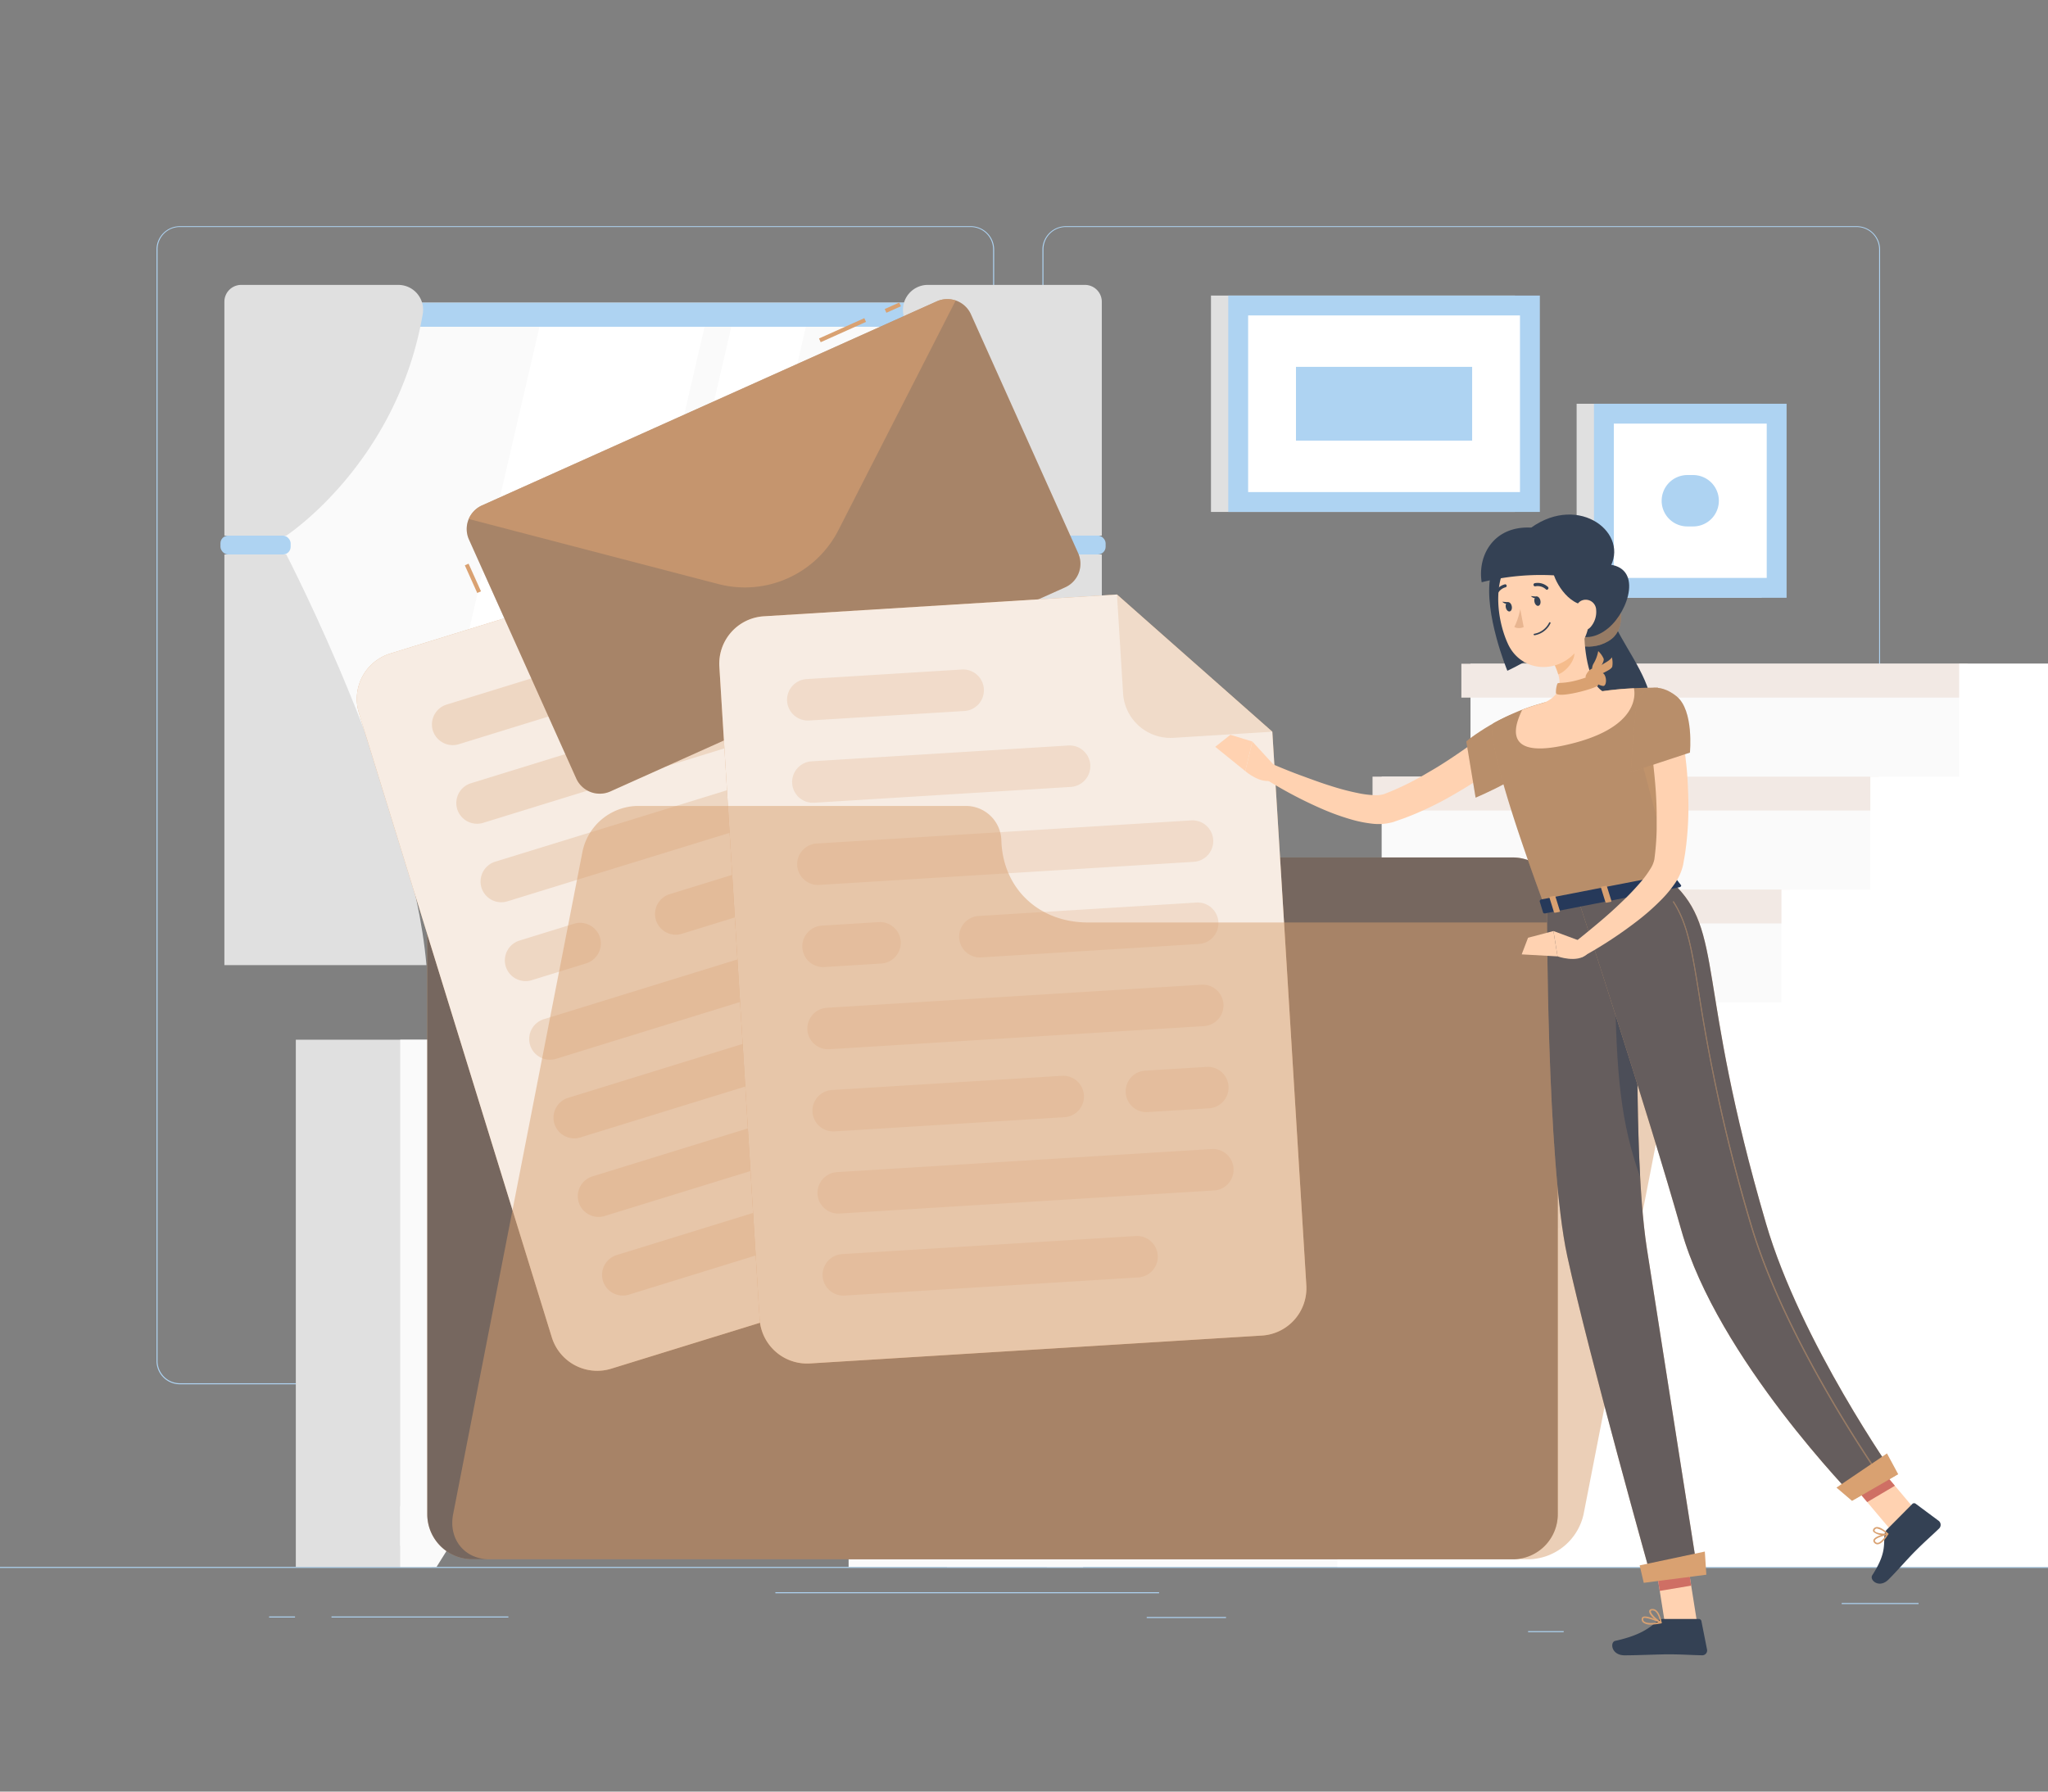 <svg xmlns="http://www.w3.org/2000/svg" width="400" height="350" viewBox="0 0 400 350">
  <rect x="0" y="0" width="400" height="350" fill="#808080" stroke="none"/>
  <g id="Grupo_63266" data-name="Grupo 63266" transform="translate(-1020 -6526)">
    <rect id="Rectángulo_31148" data-name="Rectángulo 31148" width="400" height="350" transform="translate(1020 6526)" fill="none"/>
    <g id="Grupo_63265" data-name="Grupo 63265" transform="translate(-4236.614 3733.01)">
      <g id="Grupo_57146" data-name="Grupo 57146" transform="translate(5256.614 2837.178)">
        <g id="freepik--background-complete--inject-68" transform="translate(0 0)">
          <rect id="Rectángulo_8091" data-name="Rectángulo 8091" width="400" height="0.2" transform="translate(0 261.92)" fill="#aed3f2"/>
          <rect id="Rectángulo_8092" data-name="Rectángulo 8092" width="15.016" height="0.2" transform="translate(359.704 268.976)" fill="#aed3f2"/>
          <rect id="Rectángulo_8093" data-name="Rectángulo 8093" width="6.952" height="0.2" transform="translate(298.456 274.464)" fill="#aed3f2"/>
          <rect id="Rectángulo_8094" data-name="Rectángulo 8094" width="15.488" height="0.2" transform="translate(223.968 271.704)" fill="#aed3f2"/>
          <rect id="Rectángulo_8095" data-name="Rectángulo 8095" width="34.552" height="0.2" transform="translate(64.744 271.6)" fill="#aed3f2"/>
          <rect id="Rectángulo_8096" data-name="Rectángulo 8096" width="5.064" height="0.2" transform="translate(52.56 271.6)" fill="#aed3f2"/>
          <rect id="Rectángulo_8097" data-name="Rectángulo 8097" width="74.944" height="0.2" transform="translate(151.44 266.864)" fill="#aed3f2"/>
          <path id="Trazado_106057" data-name="Trazado 106057" d="M5453.856,3067.508H5299.384a4.568,4.568,0,0,1-4.56-4.568V2845.8a4.569,4.569,0,0,1,4.56-4.528h154.472a4.569,4.569,0,0,1,4.568,4.568h0v217.1A4.568,4.568,0,0,1,5453.856,3067.508Zm-154.472-226.08a4.367,4.367,0,0,0-4.359,4.368V3062.94a4.366,4.366,0,0,0,4.359,4.368h154.472a4.376,4.376,0,0,0,4.369-4.368V2845.8a4.377,4.377,0,0,0-4.369-4.368Z" transform="translate(-5264.256 -2841.268)" fill="#aed3f2"/>
          <path id="Trazado_106058" data-name="Trazado 106058" d="M5670.163,3067.508h-154.48a4.575,4.575,0,0,1-4.568-4.568V2845.8a4.577,4.577,0,0,1,4.568-4.528h154.48a4.569,4.569,0,0,1,4.552,4.528V3062.94A4.569,4.569,0,0,1,5670.163,3067.508Zm-154.48-226.08a4.376,4.376,0,0,0-4.369,4.368V3062.94a4.376,4.376,0,0,0,4.369,4.368h154.48a4.375,4.375,0,0,0,4.368-4.368V2845.8a4.375,4.375,0,0,0-4.368-4.368Z" transform="translate(-5307.515 -2841.268)" fill="#aed3f2"/>
          <rect id="Rectángulo_8098" data-name="Rectángulo 8098" width="161.8" height="115.304" transform="translate(46.968 14.944)" fill="#fafafa"/>
          <rect id="Rectángulo_8099" data-name="Rectángulo 8099" width="163.392" height="115.304" transform="translate(48.368 14.944)" fill="#aed3f2"/>
          <rect id="Rectángulo_8100" data-name="Rectángulo 8100" width="155.008" height="105.888" transform="translate(52.56 19.648)" fill="#fafafa"/>
          <path id="Trazado_106059" data-name="Trazado 106059" d="M5357.594,2971.716l24.592-105.888h32.24l-24.592,105.888Z" transform="translate(-5276.81 -2846.18)" fill="#fff" stroke="#5e6178" stroke-miterlimit="10" stroke-width="0"/>
          <path id="Trazado_106060" data-name="Trazado 106060" d="M5404.414,2971.716l24.6-105.888h14.561l-24.6,105.888Z" transform="translate(-5286.174 -2846.18)" fill="#fff" stroke="#5e6178" stroke-miterlimit="10" stroke-width="0"/>
          <rect id="Rectángulo_8101" data-name="Rectángulo 8101" width="0.536" height="105.888" transform="translate(207.032 19.648)" fill="#fafafa"/>
          <path id="Trazado_106061" data-name="Trazado 106061" d="M5311.394,2858.886v45.7h12.089s21.687-14.168,26.656-43.312a4.848,4.848,0,0,0-3.954-5.6,4.949,4.949,0,0,0-.846-.071h-30.656a3.288,3.288,0,0,0-3.288,3.288Z" transform="translate(-5267.569 -2844.134)" fill="#e0e0e0"/>
          <path id="Trazado_106062" data-name="Trazado 106062" d="M5311.394,3001.654v-80.216h12.089s24.535,47.24,27.375,80.216Z" transform="translate(-5267.569 -2857.302)" fill="#e0e0e0"/>
          <rect id="Rectángulo_8102" data-name="Rectángulo 8102" width="13.712" height="3.688" rx="1.51" transform="translate(43.056 60.448)" fill="#aed3f2"/>
          <path id="Trazado_106063" data-name="Trazado 106063" d="M5515.9,2858.886v45.7h-12.112s-21.72-14.168-26.656-43.312a4.861,4.861,0,0,1,4.8-5.672h30.688A3.3,3.3,0,0,1,5515.9,2858.886Z" transform="translate(-5300.704 -2844.134)" fill="#e0e0e0"/>
          <path id="Trazado_106064" data-name="Trazado 106064" d="M5515.742,3001.654v-80.216H5503.63s-24.529,47.24-27.376,80.216Z" transform="translate(-5300.542 -2857.302)" fill="#e0e0e0"/>
          <rect id="Rectángulo_8103" data-name="Rectángulo 8103" width="13.712" height="3.688" rx="1.51" transform="translate(202.232 60.44)" fill="#aed3f2"/>
          <rect id="Rectángulo_8104" data-name="Rectángulo 8104" width="26.584" height="102.992" transform="translate(184.96 158.928)" fill="#fafafa"/>
          <path id="Trazado_106065" data-name="Trazado 106065" d="M5510.314,3165.694h7.1v-11.9h-14.536Z" transform="translate(-5305.866 -2903.774)" fill="#f4f8ff"/>
          <rect id="Rectángulo_8105" data-name="Rectángulo 8105" width="26.584" height="102.992" transform="translate(57.776 158.928)" fill="#e0e0e0"/>
          <rect id="Rectángulo_8106" data-name="Rectángulo 8106" width="133.376" height="98.896" transform="translate(78.168 158.928)" fill="#fafafa"/>
          <path id="Trazado_106066" data-name="Trazado 106066" d="M5404.414,3018.068c0,9.6,9.248,17.488,20.56,17.488h10.208c11.3,0,20.551-7.872,20.551-17.488Z" transform="translate(-5286.174 -2876.628)" fill="#f2e9e4"/>
          <path id="Trazado_106067" data-name="Trazado 106067" d="M5396.606,2990.6h19.2s-3.336,8.8-3.336,13.984,14.607,25.479-6.264,25.479-6.263-20.3-6.263-25.479S5396.606,2990.6,5396.606,2990.6Z" transform="translate(-5284.286 -2871.135)" fill="#e0e0e0"/>
          <rect id="Rectángulo_8107" data-name="Rectángulo 8107" width="122.368" height="24.936" transform="translate(83.672 164.952)" fill="#f2e9e4"/>
          <path id="Trazado_106068" data-name="Trazado 106068" d="M5361.419,3165.694h-7.1v-11.9h14.544Z" transform="translate(-5276.156 -2903.774)" fill="#fafafa"/>
          <path id="Trazado_106069" data-name="Trazado 106069" d="M5432.984,3062.1a3.76,3.76,0,1,0,3.76-3.76,3.759,3.759,0,0,0-3.76,3.76Z" transform="translate(-5291.888 -2884.683)" fill="#fafafa"/>
          <rect id="Rectángulo_8108" data-name="Rectángulo 8108" width="122.368" height="24.936" transform="translate(83.672 195.912)" fill="#f2e9e4"/>
          <path id="Trazado_106070" data-name="Trazado 106070" d="M5432.984,3100.8a3.76,3.76,0,1,0,3.76-3.76,3.759,3.759,0,0,0-3.76,3.76Z" transform="translate(-5291.888 -2892.423)" fill="#fafafa"/>
          <rect id="Rectángulo_8109" data-name="Rectángulo 8109" width="122.368" height="24.936" transform="translate(83.672 226.864)" fill="#f2e9e4"/>
          <circle id="Elipse_4126" data-name="Elipse 4126" cx="3.76" cy="3.76" r="3.76" transform="translate(141.096 235.576)" fill="#fafafa"/>
          <rect id="Rectángulo_8110" data-name="Rectángulo 8110" width="59.384" height="42.272" transform="translate(236.52 13.552)" fill="#e0e0e0"/>
          <rect id="Rectángulo_8111" data-name="Rectángulo 8111" width="60.856" height="42.272" transform="translate(239.896 13.552)" fill="#aed3f2"/>
          <rect id="Rectángulo_8112" data-name="Rectángulo 8112" width="53.096" height="34.512" transform="translate(243.776 17.432)" fill="#fff" stroke="#5e6178" stroke-miterlimit="10" stroke-width="0"/>
          <rect id="Rectángulo_8113" data-name="Rectángulo 8113" width="34.408" height="14.408" transform="translate(253.12 27.48)" fill="#aed3f2"/>
          <rect id="Rectángulo_8114" data-name="Rectángulo 8114" width="36.144" height="37.904" transform="translate(307.936 34.688)" fill="#e0e0e0"/>
          <rect id="Rectángulo_8115" data-name="Rectángulo 8115" width="37.624" height="37.904" transform="translate(311.32 34.688)" fill="#aed3f2"/>
          <rect id="Rectángulo_8116" data-name="Rectángulo 8116" width="29.864" height="30.144" transform="translate(315.2 38.568)" fill="#fff" stroke="#5e6178" stroke-miterlimit="10" stroke-width="0"/>
          <path id="Trazado_106071" data-name="Trazado 106071" d="M5662.294,2907.062h0a5.024,5.024,0,0,1,5.016-5.024h1.137a5.024,5.024,0,0,1,5.015,5.024h0a5.015,5.015,0,0,1-5.015,5.016h-1.1a5.016,5.016,0,0,1-5.056-4.976Z" transform="translate(-5337.75 -2853.422)" fill="#aed3f2"/>
          <path id="Trazado_106072" data-name="Trazado 106072" d="M5698.05,2948.118H5585.257v22.056h-17.352v22.056h-17.351v22.056H5533.2v22.056H5515.85v22.048H5498.5v22.056h-17.353V3102.5h-17.352v22.056H5698.05Z" transform="translate(-5298.05 -2862.638)" fill="#fafafa"/>
          <rect id="Rectángulo_8117" data-name="Rectángulo 8117" width="98.904" height="6.616" transform="translate(163.96 239.864)" fill="#f2e9e4"/>
          <rect id="Rectángulo_8118" data-name="Rectángulo 8118" width="98.904" height="6.616" transform="translate(181.312 217.808)" fill="#f2e9e4"/>
          <rect id="Rectángulo_8119" data-name="Rectángulo 8119" width="98.904" height="6.616" transform="translate(198.664 195.752)" fill="#f2e9e4"/>
          <rect id="Rectángulo_8120" data-name="Rectángulo 8120" width="98.904" height="6.616" transform="translate(216.016 173.696)" fill="#f2e9e4"/>
          <rect id="Rectángulo_8121" data-name="Rectángulo 8121" width="98.904" height="6.616" transform="translate(233.368 151.648)" fill="#f2e9e4"/>
          <rect id="Rectángulo_8122" data-name="Rectángulo 8122" width="98.904" height="6.616" transform="translate(250.72 129.592)" fill="#f2e9e4"/>
          <rect id="Rectángulo_8123" data-name="Rectángulo 8123" width="98.904" height="6.616" transform="translate(268.072 107.536)" fill="#f2e9e4"/>
          <rect id="Rectángulo_8124" data-name="Rectángulo 8124" width="98.904" height="6.616" transform="translate(285.424 85.48)" fill="#f2e9e4"/>
          <path id="Trazado_106073" data-name="Trazado 106073" d="M5704.558,2948.118v22.056h-17.352v22.056h-17.352v22.056H5652.5v22.056H5635.15v22.048H5617.8v22.056h-17.352V3102.5h-17.352v22.056H5721.91v-176.44Z" transform="translate(-5321.911 -2862.638)" fill="#fff" stroke="#5e6178" stroke-miterlimit="10" stroke-width="0"/>
        </g>
        <g id="freepik--Documents--inject-68" transform="translate(69.685 14.241)">
          <path id="Trazado_106074" data-name="Trazado 106074" d="M5442.305,2973.8h0a8.8,8.8,0,0,0-8.576-6.824h-64a8.8,8.8,0,0,0-8.8,8.8h0v142.256a8.8,8.8,0,0,0,8.8,8.8h203.2a8.8,8.8,0,0,0,8.8-8.8v-119.5a8.8,8.8,0,0,0-8.8-8.8h-110.6A20.544,20.544,0,0,1,5442.305,2973.8Z" transform="translate(-5347.162 -2880.651)" fill="#d9a171"/>
          <path id="Trazado_106075" data-name="Trazado 106075" d="M5442.305,2973.8h0a8.8,8.8,0,0,0-8.576-6.824h-64a8.8,8.8,0,0,0-8.8,8.8h0v142.256a8.8,8.8,0,0,0,8.8,8.8h203.2a8.8,8.8,0,0,0,8.8-8.8v-119.5a8.8,8.8,0,0,0-8.8-8.8h-110.6A20.544,20.544,0,0,1,5442.305,2973.8Z" transform="translate(-5347.162 -2880.651)" fill="#344154" opacity="0.6" style="isolation: isolate"/>
          <path id="Trazado_106076" data-name="Trazado 106076" d="M5434.409,2920.128l5.7,18.472a9.29,9.29,0,0,0,11.608,6.128l18.464-5.7Z" transform="translate(-5361.858 -2871.281)" fill="#d9a171" opacity="0.22" style="isolation: isolate"/>
          <path id="Trazado_106077" data-name="Trazado 106077" d="M5416.272,2920.128l-66,20.392a9.272,9.272,0,0,0-6.14,11.586l0,.014,37.68,121.984a9.282,9.282,0,0,0,11.605,6.129h0l84.472-26.1a9.271,9.271,0,0,0,6.131-11.591l0-.009-32-103.512Z" transform="translate(-5343.721 -2871.281)" fill="#d9a171"/>
          <path id="Trazado_106078" data-name="Trazado 106078" d="M5416.272,2920.128l-66,20.392a9.272,9.272,0,0,0-6.14,11.586l0,.014,37.68,121.984a9.282,9.282,0,0,0,11.605,6.129h0l84.472-26.1a9.271,9.271,0,0,0,6.131-11.591l0-.009-32-103.512Z" transform="translate(-5343.721 -2871.281)" fill="#fff" stroke="#5e6178" stroke-miterlimit="10" stroke-width="0" opacity="0.8" style="isolation: isolate"/>
          <g id="Grupo_57126" data-name="Grupo 57126" transform="translate(47.902 169.604)" opacity="0.28">
            <path id="Trazado_106079" data-name="Trazado 106079" d="M5463.759,3079l-54.911,16.96a4.064,4.064,0,0,1-5.072-2.672h0a4.064,4.064,0,0,1,2.679-5.064l54.913-16.968a4.063,4.063,0,0,1,5.071,2.679h0A4.064,4.064,0,0,1,5463.759,3079Z" transform="translate(-5403.599 -3071.074)" fill="#d9a171"/>
          </g>
          <g id="Grupo_57127" data-name="Grupo 57127" transform="translate(14.678 70.065)" opacity="0.28">
            <path id="Trazado_106080" data-name="Trazado 106080" d="M5396.356,2954.577l-29.04,8.968a4.073,4.073,0,0,1-5.071-2.672h0a4.072,4.072,0,0,1,2.68-5.072l29.041-8.968a4.055,4.055,0,0,1,5.071,2.672h0A4.072,4.072,0,0,1,5396.356,2954.577Z" transform="translate(-5362.068 -2946.65)" fill="#d9a171"/>
          </g>
          <g id="Grupo_57128" data-name="Grupo 57128" transform="translate(19.436 79.579)" opacity="0.28">
            <path id="Trazado_106081" data-name="Trazado 106081" d="M5421.242,2966.467l-48,14.824a4.065,4.065,0,0,1-5.048-2.68h0a4.057,4.057,0,0,1,2.672-5.064l48-14.823a4.062,4.062,0,0,1,5.072,2.671h0A4.079,4.079,0,0,1,5421.242,2966.467Z" transform="translate(-5368.014 -2958.543)" fill="#d9a171"/>
          </g>
          <g id="Grupo_57129" data-name="Grupo 57129" transform="translate(24.173 88.133)" opacity="0.28">
            <path id="Trazado_106082" data-name="Trazado 106082" d="M5449.226,2977.157l-70.048,21.6a4.057,4.057,0,0,1-5.064-2.672h0a4.073,4.073,0,0,1,2.672-5.072l70.048-21.6a4.063,4.063,0,0,1,5.064,2.672h0A4.064,4.064,0,0,1,5449.226,2977.157Z" transform="translate(-5373.936 -2969.236)" fill="#d9a171"/>
          </g>
          <g id="Grupo_57130" data-name="Grupo 57130" transform="translate(58.246 103.495)" opacity="0.28">
            <path id="Trazado_106083" data-name="Trazado 106083" d="M5462.489,2996.358l-40.72,12.584a4.065,4.065,0,0,1-5.064-2.68h0a4.065,4.065,0,0,1,2.672-5.065l40.72-12.583a4.081,4.081,0,0,1,5.073,2.68h0A4.066,4.066,0,0,1,5462.489,2996.358Z" transform="translate(-5416.527 -2988.438)" fill="#d9a171"/>
          </g>
          <g id="Grupo_57131" data-name="Grupo 57131" transform="translate(28.916 121.845)" opacity="0.28">
            <path id="Trazado_106084" data-name="Trazado 106084" d="M5395.764,3019.3l-10.647,3.288a4.064,4.064,0,0,1-5.072-2.672h0a4.064,4.064,0,0,1,2.68-5.072l10.648-3.288a4.071,4.071,0,0,1,5.072,2.673h0A4.079,4.079,0,0,1,5395.764,3019.3Z" transform="translate(-5379.865 -3011.375)" fill="#d9a171"/>
          </g>
          <g id="Grupo_57132" data-name="Grupo 57132" transform="translate(33.668 118.861)" opacity="0.28">
            <path id="Trazado_106085" data-name="Trazado 106085" d="M5461.1,3015.568l-70.047,21.64a4.064,4.064,0,0,1-5.064-2.68h0a4.056,4.056,0,0,1,2.672-5.064l70.048-21.64a4.063,4.063,0,0,1,5.064,2.672h0A4.064,4.064,0,0,1,5461.1,3015.568Z" transform="translate(-5385.805 -3007.646)" fill="#d9a171"/>
          </g>
          <g id="Grupo_57133" data-name="Grupo 57133" transform="translate(38.413 142.574)" opacity="0.28">
            <path id="Trazado_106086" data-name="Trazado 106086" d="M5440,3045.207l-43.016,13.288a4.065,4.065,0,0,1-5.064-2.672h0a4.072,4.072,0,0,1,2.672-5.072l43.017-13.288a4.071,4.071,0,0,1,5.071,2.68h0A4.055,4.055,0,0,1,5440,3045.207Z" transform="translate(-5391.737 -3037.286)" fill="#d9a171"/>
          </g>
          <g id="Grupo_57134" data-name="Grupo 57134" transform="translate(96.975 134.227)" opacity="0.28">
            <path id="Trazado_106087" data-name="Trazado 106087" d="M5481.667,3034.777l-11.48,3.544a4.072,4.072,0,0,1-5.071-2.68h0a4.063,4.063,0,0,1,2.68-5.064l11.479-3.544a4.056,4.056,0,0,1,5.064,2.672h0A4.063,4.063,0,0,1,5481.667,3034.777Z" transform="translate(-5464.938 -3026.853)" fill="#d9a171"/>
          </g>
          <g id="Grupo_57135" data-name="Grupo 57135" transform="translate(43.164 149.568)" opacity="0.28">
            <path id="Trazado_106088" data-name="Trazado 106088" d="M5472.958,3053.988l-70.032,21.6a4.064,4.064,0,0,1-5.072-2.68h0a4.056,4.056,0,0,1,2.681-5.063l70.04-21.64a4.079,4.079,0,0,1,5.072,2.68h0a4.064,4.064,0,0,1-2.659,5.1Z" transform="translate(-5397.675 -3046.028)" fill="#d9a171"/>
          </g>
          <path id="Trazado_106089" data-name="Trazado 106089" d="M5469.038,2862.044l20.945,46.672a5.049,5.049,0,0,1-2.528,6.656l-88.848,39.88a5.042,5.042,0,0,1-6.657-2.528L5371,2906.052a5.041,5.041,0,0,1,2.528-6.664l88.847-39.88A5.055,5.055,0,0,1,5469.038,2862.044Z" transform="translate(-5349.086 -2859.069)" fill="#d9a171"/>
          <path id="Trazado_106090" data-name="Trazado 106090" d="M5469.038,2862.044l20.945,46.672a5.049,5.049,0,0,1-2.528,6.656l-88.848,39.88a5.042,5.042,0,0,1-6.657-2.528L5371,2906.052a5.041,5.041,0,0,1,2.528-6.664l88.847-39.88A5.055,5.055,0,0,1,5469.038,2862.044Z" transform="translate(-5349.086 -2859.069)" fill="#344154" opacity="0.3" style="isolation: isolate"/>
          <rect id="Rectángulo_8125" data-name="Rectángulo 8125" width="3.112" height="0.8" transform="matrix(0.912, -0.409, 0.409, 0.912, 103.11, 1.943)" fill="#d9a171"/>
          <rect id="Rectángulo_8126" data-name="Rectángulo 8126" width="9.704" height="0.8" transform="matrix(0.912, -0.409, 0.409, 0.912, 90.279, 7.694)" fill="#d9a171"/>
          <rect id="Rectángulo_8127" data-name="Rectángulo 8127" width="0.8" height="5.92" transform="translate(21.103 52.014) rotate(-24.18)" fill="#d9a171"/>
          <path id="Trazado_106091" data-name="Trazado 106091" d="M5466.162,2859.34l-22.913,44.88a20.52,20.52,0,0,1-23.439,10.52l-48.76-12.711a5.112,5.112,0,0,1,2.576-2.641l88.848-39.88A5.038,5.038,0,0,1,5466.162,2859.34Z" transform="translate(-5349.186 -2859.069)" fill="#d9a171" opacity="0.6" style="isolation: isolate"/>
          <path id="Trazado_106092" data-name="Trazado 106092" d="M5509.891,2931.208l-68.944,4.256a9.28,9.28,0,0,0-8.713,9.813v.019l7.864,127.424a9.28,9.28,0,0,0,9.821,8.706l.026,0,88.241-5.448a9.265,9.265,0,0,0,8.689-9.8l0-.027-6.64-108.136Z" transform="translate(-5361.419 -2873.497)" fill="#d9a171"/>
          <path id="Trazado_106093" data-name="Trazado 106093" d="M5509.891,2931.208l-68.944,4.256a9.28,9.28,0,0,0-8.713,9.813v.019l7.864,127.424a9.28,9.28,0,0,0,9.821,8.706l.026,0,88.241-5.448a9.265,9.265,0,0,0,8.689-9.8l0-.027-6.64-108.136Z" transform="translate(-5361.419 -2873.497)" fill="#fff" stroke="#5e6178" stroke-miterlimit="10" stroke-width="0" opacity="0.8" style="isolation: isolate"/>
          <g id="Grupo_57136" data-name="Grupo 57136" transform="translate(90.977 183.032)" opacity="0.22">
            <path id="Trazado_106094" data-name="Trazado 106094" d="M5519.1,3095.954l-57.368,3.544a4.066,4.066,0,0,1-4.288-3.8h0a4.072,4.072,0,0,1,3.792-4.3l57.368-3.536a4.063,4.063,0,0,1,4.3,3.792h0A4.062,4.062,0,0,1,5519.1,3095.954Z" transform="translate(-5457.441 -3087.859)" fill="#d9a171"/>
          </g>
          <g id="Grupo_57137" data-name="Grupo 57137" transform="translate(84.041 72.36)" opacity="0.22">
            <path id="Trazado_106095" data-name="Trazado 106095" d="M5483.418,2957.63l-30.345,1.856a4.072,4.072,0,0,1-4.3-3.792h0a4.073,4.073,0,0,1,3.8-4.3l30.344-1.872a4.055,4.055,0,0,1,4.288,3.792h0A4.064,4.064,0,0,1,5483.418,2957.63Z" transform="translate(-5448.771 -2949.519)" fill="#d9a171"/>
          </g>
          <g id="Grupo_57138" data-name="Grupo 57138" transform="translate(85.032 87.207)" opacity="0.22">
            <path id="Trazado_106096" data-name="Trazado 106096" d="M5504.449,2976.174l-50.136,3.088a4.057,4.057,0,0,1-4.3-3.792h0a4.064,4.064,0,0,1,3.8-4.3l50.128-3.088a4.056,4.056,0,0,1,4.3,3.792h0A4.064,4.064,0,0,1,5504.449,2976.174Z" transform="translate(-5450.01 -2968.078)" fill="#d9a171"/>
          </g>
          <g id="Grupo_57139" data-name="Grupo 57139" transform="translate(86.008 101.832)" opacity="0.22">
            <path id="Trazado_106097" data-name="Trazado 106097" d="M5528.718,2994.463l-73.168,4.512a4.072,4.072,0,0,1-4.312-3.8h0a4.056,4.056,0,0,1,3.792-4.288l73.176-4.52a4.064,4.064,0,0,1,4.288,3.8h0A4.065,4.065,0,0,1,5528.718,2994.463Z" transform="translate(-5451.23 -2986.36)" fill="#d9a171"/>
          </g>
          <g id="Grupo_57140" data-name="Grupo 57140" transform="translate(117.648 117.887)" opacity="0.22">
            <path id="Trazado_106098" data-name="Trazado 106098" d="M5537.62,3014.524l-42.535,2.624a4.065,4.065,0,0,1-4.3-3.792h0a4.056,4.056,0,0,1,3.792-4.3l42.536-2.624a4.055,4.055,0,0,1,4.3,3.792h0A4.062,4.062,0,0,1,5537.62,3014.524Z" transform="translate(-5490.78 -3006.428)" fill="#d9a171"/>
          </g>
          <g id="Grupo_57141" data-name="Grupo 57141" transform="translate(87.016 121.712)" opacity="0.22">
            <path id="Trazado_106099" data-name="Trazado 106099" d="M5467.914,3019.3l-11.128.688a4.057,4.057,0,0,1-4.289-3.792h0a4.066,4.066,0,0,1,3.792-4.3l11.128-.688a4.07,4.07,0,0,1,4.3,3.8h0A4.063,4.063,0,0,1,5467.914,3019.3Z" transform="translate(-5452.489 -3011.209)" fill="#d9a171"/>
          </g>
          <g id="Grupo_57142" data-name="Grupo 57142" transform="translate(88.001 133.936)" opacity="0.22">
            <path id="Trazado_106100" data-name="Trazado 106100" d="M5531.2,3034.584l-73.176,4.513a4.066,4.066,0,0,1-4.3-3.793h0a4.072,4.072,0,0,1,3.8-4.3l73.167-4.512a4.064,4.064,0,0,1,4.3,3.8h0A4.056,4.056,0,0,1,5531.2,3034.584Z" transform="translate(-5453.721 -3026.489)" fill="#d9a171"/>
          </g>
          <g id="Grupo_57143" data-name="Grupo 57143" transform="translate(88.993 151.728)" opacity="0.22">
            <path id="Trazado_106101" data-name="Trazado 106101" d="M5504.2,3056.824l-44.936,2.776a4.073,4.073,0,0,1-4.3-3.8h0a4.064,4.064,0,0,1,3.8-4.288l44.936-2.776a4.062,4.062,0,0,1,4.288,3.8h0A4.048,4.048,0,0,1,5504.2,3056.824Z" transform="translate(-5454.96 -3048.729)" fill="#d9a171"/>
          </g>
          <g id="Grupo_57144" data-name="Grupo 57144" transform="translate(150.168 149.992)" opacity="0.22">
            <path id="Trazado_106102" data-name="Trazado 106102" d="M5547.726,3054.654l-12,.736a4.057,4.057,0,0,1-4.288-3.792h0a4.055,4.055,0,0,1,3.792-4.3l12-.736a4.055,4.055,0,0,1,4.3,3.792h0A4.073,4.073,0,0,1,5547.726,3054.654Z" transform="translate(-5531.43 -3046.558)" fill="#d9a171"/>
          </g>
          <g id="Grupo_57145" data-name="Grupo 57145" transform="translate(89.984 166.04)" opacity="0.22">
            <path id="Trazado_106103" data-name="Trazado 106103" d="M5533.671,3074.714l-73.168,4.512a4.064,4.064,0,0,1-4.3-3.792h0a4.065,4.065,0,0,1,3.792-4.3l73.176-4.512a4.055,4.055,0,0,1,4.289,3.792h0A4.057,4.057,0,0,1,5533.671,3074.714Z" transform="translate(-5456.2 -3066.619)" fill="#d9a171"/>
          </g>
          <path id="Trazado_106104" data-name="Trazado 106104" d="M5529.31,2931.208l1.192,19.3a9.281,9.281,0,0,0,9.83,8.7h0l19.32-1.192Z" transform="translate(-5380.838 -2873.497)" fill="#d9a171" opacity="0.22" style="isolation: isolate"/>
          <path id="Trazado_106105" data-name="Trazado 106105" d="M5474.277,2989.67h0a6.92,6.92,0,0,0-7.009-6.829c-.064,0-.127,0-.191.005H5403a11.187,11.187,0,0,0-10.511,8.8l-25.29,129.56c-.943,4.856,2.224,8.8,7.08,8.8h203.2a11.214,11.214,0,0,0,10.512-8.8l20.855-106.8c.944-4.864-2.224-8.8-7.079-8.8H5491.2C5481.6,3005.607,5474.606,2999,5474.277,2989.67Z" transform="translate(-5348.382 -2883.823)" fill="#d9a171" opacity="0.5" style="isolation: isolate"/>
        </g>
      </g>
      <g id="freepik--Character--inject-68" transform="translate(5493.964 2893.511)">
        <path id="Trazado_106106" data-name="Trazado 106106" d="M5648.875,2937.386c1.12,3.752,6.9,10.776,7.352,15.888s-9.393,13.288-9.393,13.288-7.359-24.608-2.752-27.48S5648.875,2937.386,5648.875,2937.386Z" transform="translate(-5571.154 -2916.777)" fill="#344154"/>
        <path id="Trazado_106107" data-name="Trazado 106107" d="M5613.162,2969.451c-1.744,1.456-3.457,2.68-5.24,3.936s-3.625,2.4-5.5,3.472a62.062,62.062,0,0,1-5.8,3.032c-1.008.456-2.008.9-3.049,1.3-.512.208-1.031.408-1.56.584l-1.6.56a10.575,10.575,0,0,1-4.208.3,24.089,24.089,0,0,1-3.488-.672,46.244,46.244,0,0,1-6.248-2.224,83.24,83.24,0,0,1-11.353-6.04l1.5-2.784c1.889.8,3.824,1.6,5.745,2.3s3.856,1.432,5.791,2.032a48.612,48.612,0,0,0,5.76,1.5,18.727,18.727,0,0,0,2.712.328,5.63,5.63,0,0,0,2.016-.208,51.535,51.535,0,0,0,5.345-2.4c.887-.464,1.768-.936,2.632-1.448s1.744-1.008,2.6-1.536c1.72-1.064,3.4-2.192,5.064-3.352s3.32-2.4,4.8-3.576Z" transform="translate(-5555.666 -2922.259)" fill="#ffd2b1"/>
        <path id="Trazado_106108" data-name="Trazado 106108" d="M5627.281,2959.953c-1.984-1.552-10.191,3.528-12.679,5.648l1.815,10.984s11.8-4.943,12.5-8.32C5629.666,2964.736,5628.761,2961.136,5627.281,2959.953Z" transform="translate(-5565.561 -2921.281)" fill="#d9a171"/>
        <path id="Trazado_106109" data-name="Trazado 106109" d="M5627.281,2959.953c-1.984-1.552-10.191,3.528-12.679,5.648l1.815,10.984s11.8-4.943,12.5-8.32C5629.666,2964.736,5628.761,2961.136,5627.281,2959.953Z" transform="translate(-5565.561 -2921.281)" fill="#344154" opacity="0.2" style="isolation: isolate"/>
        <path id="Trazado_106110" data-name="Trazado 106110" d="M5656.15,2992.056l-24.911,4.856c-12.873-34.856-10.072-36-10.072-36a50.257,50.257,0,0,1,5.6-2.64l.335-.128c1.6-.584,1.92-.672,4.048-1.3,3.664-.872,7.08-1.6,11.313-2.2l.8-.111c.8-.1,1.527-.176,2.264-.248.5-.056.991-.088,1.465-.12l1.6-.088c2.735-.136,4.7-.1,4.7-.1C5652.526,2975.752,5653.759,2982,5656.15,2992.056Z" transform="translate(-5566.823 -2920.144)" fill="#d9a171"/>
        <path id="Trazado_106111" data-name="Trazado 106111" d="M5656.15,2992.056l-24.911,4.856c-12.873-34.856-10.072-36-10.072-36a50.257,50.257,0,0,1,5.6-2.64l.335-.128c1.6-.584,1.92-.672,4.048-1.3,3.664-.872,7.08-1.6,11.313-2.2l.8-.111c.8-.1,1.527-.176,2.264-.248.5-.056.991-.088,1.465-.12l1.6-.088c2.735-.136,4.7-.1,4.7-.1C5652.526,2975.752,5653.759,2982,5656.15,2992.056Z" transform="translate(-5566.823 -2920.144)" fill="#344154" opacity="0.2" style="isolation: isolate"/>
        <path id="Trazado_106112" data-name="Trazado 106112" d="M5640.5,2938.745c-1.6,2.648,4.2,3.872,7.632,1.16,2.744-2.176,2.1-7.2-.256-8.368S5640.5,2938.745,5640.5,2938.745Z" transform="translate(-5570.688 -2915.633)" fill="#d9a171"/>
        <path id="Trazado_106113" data-name="Trazado 106113" d="M5640.5,2938.745c-1.6,2.648,4.2,3.872,7.632,1.16,2.744-2.176,2.1-7.2-.256-8.368S5640.5,2938.745,5640.5,2938.745Z" transform="translate(-5570.688 -2915.633)" fill="#344154" opacity="0.4" style="isolation: isolate"/>
        <path id="Trazado_106114" data-name="Trazado 106114" d="M5668.754,3178.33l-6.232.464-2.28-14.344,6.232-.464Z" transform="translate(-5574.69 -2962.146)" fill="#ffd2b1"/>
        <path id="Trazado_106115" data-name="Trazado 106115" d="M5722.305,3154.061l-5.288,3.329-9.416-11.168,5.288-3.335Z" transform="translate(-5584.162 -2957.926)" fill="#ffd2b1"/>
        <path id="Trazado_106116" data-name="Trazado 106116" d="M5660.242,3164.452l1.263,7.968,6.145-1.032-1.167-7.392Z" transform="translate(-5574.69 -2962.147)" fill="#cf6f64"/>
        <path id="Trazado_106117" data-name="Trazado 106117" d="M5712.9,3142.9l-5.3,3.328,3.9,4.624,5.408-3.192Z" transform="translate(-5584.162 -2957.927)" fill="#cf6f64"/>
        <path id="Trazado_106118" data-name="Trazado 106118" d="M5634.3,3006.757s-.088,49.456,3.952,68.08c4.207,19.375,16.583,63.456,16.583,63.456l8.976-1.16s-7.016-44.528-10.008-63.784c-3.256-20.984-1.256-70.144-1.256-70.144Z" transform="translate(-5569.502 -2929.989)" fill="#d9a171"/>
        <path id="Trazado_106119" data-name="Trazado 106119" d="M5634.3,3006.757s-.088,49.456,3.952,68.08c4.207,19.375,16.583,63.456,16.583,63.456l8.976-1.16s-7.016-44.528-10.008-63.784c-3.256-20.984-1.256-70.144-1.256-70.144Z" transform="translate(-5569.502 -2929.989)" fill="#344154" opacity="0.7" style="isolation: isolate"/>
        <path id="Trazado_106120" data-name="Trazado 106120" d="M5655.312,3029.509l-4.4-4.384c.168,19,1.232,28.384,4.888,38.608C5655.223,3052.925,5655.175,3040.141,5655.312,3029.509Z" transform="translate(-5572.824 -2934.373)" fill="#344154" opacity="0.5" style="isolation: isolate"/>
        <path id="Trazado_106121" data-name="Trazado 106121" d="M5642.041,3005.151s13.416,40.872,20.072,64.416c7.025,24.84,33.952,52.313,33.952,52.313l7.728-4.464s-18.4-26.081-25.168-49.256c-13.761-47.048-8.1-57.016-18.257-66.584Z" transform="translate(-5571.049 -2929.663)" fill="#d9a171"/>
        <path id="Trazado_106122" data-name="Trazado 106122" d="M5642.041,3005.151s13.416,40.872,20.072,64.416c7.025,24.84,33.952,52.313,33.952,52.313l7.728-4.464s-18.4-26.081-25.168-49.256c-13.761-47.048-8.1-57.016-18.257-66.584Z" transform="translate(-5571.049 -2929.663)" fill="#344154" opacity="0.7" style="isolation: isolate"/>
        <path id="Trazado_106123" data-name="Trazado 106123" d="M5627.124,2922.535c3.569,1.192,6.809,10.048,6.944,13.536s-10.335,8.3-10.335,8.3-4.616-11.2-3.329-18.4C5620.965,2922.839,5627.124,2922.535,5627.124,2922.535Z" transform="translate(-5566.677 -2913.855)" fill="#344154"/>
        <path id="Trazado_106124" data-name="Trazado 106124" d="M5566.248,2971.723l-4.232-4.608-1.384,5.776s3.008,2.656,5.44,1.744Z" transform="translate(-5554.767 -2922.771)" fill="#ffd2b1"/>
        <path id="Trazado_106125" data-name="Trazado 106125" d="M5556.262,2965.465l-2.96,2.352,5.864,4.744,1.384-5.776Z" transform="translate(-5553.301 -2922.441)" fill="#ffd2b1"/>
        <path id="Trazado_106126" data-name="Trazado 106126" d="M5716.556,3158.242l4.945-4.984a.5.5,0,0,1,.655-.048l4.5,3.344a1,1,0,0,1,.169,1.4.851.851,0,0,1-.081.092c-1.761,1.7-2.688,2.44-4.865,4.632-1.335,1.352-3.152,3.456-5,5.32s-3.792.127-3.2-.8c2.7-4.216,2.217-5.792,2.4-7.936A1.6,1.6,0,0,1,5716.556,3158.242Z" transform="translate(-5585.355 -2959.97)" fill="#344154"/>
        <path id="Trazado_106127" data-name="Trazado 106127" d="M5660.1,3181.375h7.025a.528.528,0,0,1,.519.432l1.1,5.552a.944.944,0,0,1-.761,1.1.909.909,0,0,1-.175.015c-2.456-.041-3.64-.185-6.729-.185-1.9,0-5.816.192-8.439.192s-2.9-2.592-1.825-2.824c4.8-1.056,6.68-2.5,8.257-3.9A1.6,1.6,0,0,1,5660.1,3181.375Z" transform="translate(-5572.686 -2965.623)" fill="#344154"/>
        <path id="Trazado_106128" data-name="Trazado 106128" d="M5661.432,2969.755l-3.84,2.289,4.432,16.664C5661.055,2983.659,5661.488,2978.115,5661.432,2969.755Z" transform="translate(-5574.16 -2923.299)" fill="#d9a171" opacity="0.27" style="isolation: isolate"/>
        <path id="Trazado_106129" data-name="Trazado 106129" d="M5635.111,2934.555c2.728,2.28,6.688,5.6,11.352,1.72,4-3.344,6.8-12.12-.377-12.44C5642.336,2923.667,5635.111,2934.555,5635.111,2934.555Z" transform="translate(-5569.664 -2914.114)" fill="#344154"/>
        <path id="Trazado_106130" data-name="Trazado 106130" d="M5641.257,2939.185c0,3.776.583,10.584,3.6,12.52,0,0-.272,3.888-7.041,5.2-7.432,1.448-4.271-3-4.271-3,3.872-1.76,3.2-4.752,1.919-7.44Z" transform="translate(-5569.216 -2917.185)" fill="#ffd2b1"/>
        <path id="Trazado_106131" data-name="Trazado 106131" d="M5639.545,2942.9l-3.424,4.312a12.232,12.232,0,0,1,.736,1.936c1.5-.528,3.3-2.64,3.151-4.3A5.464,5.464,0,0,0,5639.545,2942.9Z" transform="translate(-5569.866 -2917.927)" fill="#f5bc8c"/>
        <path id="Trazado_106132" data-name="Trazado 106132" d="M5639.52,2926.481c.8,6.152,1.288,8.736-1.176,12.456-3.7,5.6-11.433,5.24-14.064-.543-2.4-5.208-3.3-14.4,2.177-17.96a8.455,8.455,0,0,1,13.063,6.048Z" transform="translate(-5567.121 -2913.153)" fill="#ffd2b1"/>
        <path id="Trazado_106133" data-name="Trazado 106133" d="M5630.151,2914.237c-4.161,2.952,4.184,3.824,4.191,8.1,0,1.768,2.9,7.376,7.033,7.056l4-7.1C5649.583,2915.493,5639.638,2907.493,5630.151,2914.237Z" transform="translate(-5568.438 -2911.685)" fill="#344154"/>
        <path id="Trazado_106134" data-name="Trazado 106134" d="M5627.99,2914.87c-7.32-.384-10.512,5.44-9.672,10.672a47.692,47.692,0,0,1,15.632-1.24C5643.982,2925.327,5627.99,2914.87,5627.99,2914.87Z" transform="translate(-5566.278 -2912.318)" fill="#344154"/>
        <path id="Trazado_106135" data-name="Trazado 106135" d="M5645.263,2934.476a4.513,4.513,0,0,1-1.048,3.3c-1.032,1.208-2.4.5-2.879-.936-.409-1.3-.361-3.48,1.031-4.168a2.04,2.04,0,0,1,2.708,1A2.019,2.019,0,0,1,5645.263,2934.476Z" transform="translate(-5570.863 -2915.844)" fill="#ffd2b1"/>
        <path id="Trazado_106136" data-name="Trazado 106136" d="M5632.393,2932.511c.1.5-.088.944-.408,1.008s-.665-.288-.76-.8.088-.951.408-1.016S5632.3,2932.015,5632.393,2932.511Z" transform="translate(-5568.88 -2915.687)" fill="#344154"/>
        <path id="Trazado_106137" data-name="Trazado 106137" d="M5625.4,2933.876c.1.5-.088.952-.408,1.016s-.664-.288-.76-.8.088-.952.408-1.008S5625.308,2933.372,5625.4,2933.876Z" transform="translate(-5567.483 -2915.964)" fill="#344154"/>
        <path id="Trazado_106138" data-name="Trazado 106138" d="M5624.627,2933.069l-1.256-.1S5624.163,2933.773,5624.627,2933.069Z" transform="translate(-5567.314 -2915.94)" fill="#344154"/>
        <path id="Trazado_106139" data-name="Trazado 106139" d="M5627.473,2934.785a13.665,13.665,0,0,1-1.152,3.5,2.167,2.167,0,0,0,1.833,0Z" transform="translate(-5567.905 -2916.305)" fill="#e8b590"/>
        <path id="Trazado_106140" data-name="Trazado 106140" d="M5631.185,2940.521a.145.145,0,0,1-.028-.287h0a4,4,0,0,0,2.9-2.16.147.147,0,1,1,.271.113,4.214,4.214,0,0,1-3.111,2.336Z" transform="translate(-5568.849 -2916.944)" fill="#344154"/>
        <path id="Trazado_106141" data-name="Trazado 106141" d="M5633.641,2929.719a.307.307,0,0,1-.2-.072,2.353,2.353,0,0,0-2.048-.608.313.313,0,0,1-.152-.608,2.969,2.969,0,0,1,2.6.744.3.3,0,0,1,0,.416A.288.288,0,0,1,5633.641,2929.719Z" transform="translate(-5568.843 -2915.023)" fill="#344154"/>
        <path id="Trazado_106142" data-name="Trazado 106142" d="M5621.758,2930.9a.245.245,0,0,1-.113,0,.3.3,0,0,1-.162-.386l0-.006a2.935,2.935,0,0,1,2.024-1.784.289.289,0,0,1,.342.224l0,.017a.287.287,0,0,1-.221.342l-.011,0a2.4,2.4,0,0,0-1.6,1.432A.3.3,0,0,1,5621.758,2930.9Z" transform="translate(-5566.935 -2915.091)" fill="#344154"/>
        <path id="Trazado_106143" data-name="Trazado 106143" d="M5714.779,3162.613a.852.852,0,0,1-.688-.385.507.507,0,0,1-.087-.5c.28-.752,2.487-1.232,2.736-1.288a.152.152,0,0,1,.152.063.137.137,0,0,1,0,.16c-.433.712-1.281,1.9-2.072,1.944Zm1.672-1.8c-.873.224-2.023.624-2.168,1.024a.2.2,0,0,0,.048.216.543.543,0,0,0,.479.264C5715.235,3162.293,5715.835,3161.741,5716.452,3160.813Z" transform="translate(-5585.437 -2961.437)" fill="#d9a171"/>
        <path id="Trazado_106144" data-name="Trazado 106144" d="M5716.076,3160.509a2.918,2.918,0,0,1-2.1-.632.52.52,0,0,1,.055-.648.8.8,0,0,1,.584-.3h.064c.9,0,2.127,1.208,2.175,1.256a.143.143,0,0,1,.041.144.153.153,0,0,1-.1.1A2.866,2.866,0,0,1,5716.076,3160.509Zm-1.392-1.288h-.048a.483.483,0,0,0-.368.192c-.111.152-.08.24-.04.3.24.368,1.464.576,2.215.488a3.531,3.531,0,0,0-1.759-.976Z" transform="translate(-5585.42 -2961.133)" fill="#d9a171"/>
        <path id="Trazado_106145" data-name="Trazado 106145" d="M5659.243,3182.349a2.4,2.4,0,0,1-1.529-.385.8.8,0,0,1-.3-.712.461.461,0,0,1,.224-.4c.735-.432,3.312.847,3.6.992a.151.151,0,0,1-.032.28A10.6,10.6,0,0,1,5659.243,3182.349Zm-1.184-1.3a.526.526,0,0,0-.272.056.152.152,0,0,0-.08.152.563.563,0,0,0,.2.48c.4.344,1.431.4,2.791.176a8.37,8.37,0,0,0-2.639-.864Z" transform="translate(-5574.123 -2965.501)" fill="#d9a171"/>
        <path id="Trazado_106146" data-name="Trazado 106146" d="M5661.538,3181.743h-.056c-.8-.344-2.344-1.7-2.232-2.4,0-.16.145-.368.544-.408h.12c1.391,0,1.751,2.544,1.768,2.656a.16.16,0,0,1-.055.144A.162.162,0,0,1,5661.538,3181.743Zm-1.6-2.529h-.088c-.256,0-.272.121-.272.153-.063.424.992,1.487,1.793,1.959-.16-.624-.569-2.1-1.465-2.1Z" transform="translate(-5574.49 -2965.135)" fill="#d9a171"/>
        <path id="Trazado_106147" data-name="Trazado 106147" d="M5631.617,2931.707l-1.256-.113S5631.153,2932.411,5631.617,2931.707Z" transform="translate(-5568.713 -2915.667)" fill="#344154"/>
        <path id="Trazado_106148" data-name="Trazado 106148" d="M5636.382,2965.211c-13.383,2.984-9.247-5.113-8.447-6.9l.335-.128c1.6-.584,1.919-.672,4.048-1.3a80.491,80.491,0,0,1,11.313-2.2l.8-.112c.8-.1,1.529-.184,2.263-.248.5-.056.994-.088,1.465-.12l1.6-.1h0C5650.03,2955.363,5650.694,2962.035,5636.382,2965.211Z" transform="translate(-5567.982 -2920.172)" fill="#ffd2b1"/>
        <path id="Trazado_106149" data-name="Trazado 106149" d="M5658.552,2999.625l1.56,2.016c.12.152-.048.368-.336.424l-26.128,5.088c-.224.048-.432,0-.473-.168l-.663-2.184a.411.411,0,0,1,.368-.368l25.232-4.912A.458.458,0,0,1,5658.552,2999.625Z" transform="translate(-5569.144 -2929.249)" fill="#26395a"/>
        <path id="Trazado_106150" data-name="Trazado 106150" d="M5661.217,3003.187l.68-.128c.136,0,.225-.112.2-.2l-.88-2.833c0-.088-.16-.128-.3-.1l-.671.128c-.137,0-.225.12-.2.2l.881,2.84C5660.954,3003.172,5661.091,3003.219,5661.217,3003.187Z" transform="translate(-5574.65 -2929.332)" fill="#d9a171"/>
        <path id="Trazado_106151" data-name="Trazado 106151" d="M5641.079,3015.321l-5.208-1.936.8,4.952s3.775,1.36,5.7-.384Z" transform="translate(-5569.814 -2932.025)" fill="#ffd2b1"/>
        <path id="Trazado_106152" data-name="Trazado 106152" d="M5629.362,3014.7l-1.24,3.248,7,.392-.8-4.952Z" transform="translate(-5568.266 -2932.025)" fill="#ffd2b1"/>
        <path id="Trazado_106153" data-name="Trazado 106153" d="M5636.068,3008.088l.68-.128c.128,0,.224-.112.191-.2l-.879-2.832c0-.088-.153-.128-.289-.1l-.68.128c-.135,0-.224.12-.192.2l.879,2.84C5635.8,3008.072,5635.931,3008.119,5636.068,3008.088Z" transform="translate(-5569.62 -2930.312)" fill="#d9a171"/>
        <path id="Trazado_106154" data-name="Trazado 106154" d="M5648.646,3005.628l.672-.129c.136,0,.224-.112.2-.2l-.88-2.832c0-.088-.16-.128-.3-.1l-.671.128c-.137,0-.225.12-.2.2l.879,2.84A.257.257,0,0,0,5648.646,3005.628Z" transform="translate(-5572.135 -2929.819)" fill="#d9a171"/>
        <path id="Trazado_106155" data-name="Trazado 106155" d="M5643.6,2950.861c.568-.216,1.281,1.784,1.1,2.04-.409.584-7.881,2.624-8.216,1.48a5,5,0,0,1,.28-1.824C5636.987,2952.173,5638.643,2952.877,5643.6,2950.861Z" transform="translate(-5569.938 -2919.517)" fill="#d9a171"/>
        <path id="Trazado_106156" data-name="Trazado 106156" d="M5643.785,2950.6c.289-.664,1.112-1.728,1.832-1.121s1.024,1.921.552,2.136S5643.29,2951.712,5643.785,2950.6Z" transform="translate(-5571.384 -2919.208)" fill="#d9a171"/>
        <path id="Trazado_106157" data-name="Trazado 106157" d="M5645.664,2951.153c.5-.528,1.6-1.255,2.1-.44s.32,2.152-.191,2.192S5644.824,2952.025,5645.664,2951.153Z" transform="translate(-5571.736 -2919.417)" fill="#d9a171"/>
        <path id="Trazado_106158" data-name="Trazado 106158" d="M5646.05,2950.271a2.219,2.219,0,0,1,1.111-2.136c.912-.592,1.8-.976,2.152-1.6a4.419,4.419,0,0,1,.088,1.792c-.184.856-3.024,1.513-2.832,2.256Z" transform="translate(-5571.85 -2918.655)" fill="#d9a171"/>
        <path id="Trazado_106159" data-name="Trazado 106159" d="M5645.782,2949.931a2.218,2.218,0,0,1-.224-2.4,7.112,7.112,0,0,0,.944-2.5,4.45,4.45,0,0,1,1.048,1.456c.3.8-1.72,2.9-1.152,3.432Z" transform="translate(-5571.702 -2918.355)" fill="#d9a171"/>
        <path id="Trazado_106160" data-name="Trazado 106160" d="M5705.37,3118.431a.1.1,0,0,1-.08-.048c-.184-.256-18.472-26.353-25.177-49.28a336.065,336.065,0,0,1-10.064-44.864c-1.383-8.544-2.223-13.7-4.975-17.936a.1.1,0,0,1,.136-.144c2.784,4.271,3.623,9.448,5.008,18.016a336.981,336.981,0,0,0,10.08,44.8c6.7,22.9,24.968,48.96,25.152,49.225a.111.111,0,0,1,0,.135A.1.1,0,0,1,5705.37,3118.431Z" transform="translate(-5575.65 -2930.575)" fill="#d9a171"/>
        <path id="Trazado_106161" data-name="Trazado 106161" d="M5705.37,3118.431a.1.1,0,0,1-.08-.048c-.184-.256-18.472-26.353-25.177-49.28a336.065,336.065,0,0,1-10.064-44.864c-1.383-8.544-2.223-13.7-4.975-17.936a.1.1,0,0,1,.136-.144c2.784,4.271,3.623,9.448,5.008,18.016a336.981,336.981,0,0,0,10.08,44.8c6.7,22.9,24.968,48.96,25.152,49.225a.111.111,0,0,1,0,.135A.1.1,0,0,1,5705.37,3118.431Z" transform="translate(-5575.65 -2930.575)" fill="#344154" opacity="0.4" style="isolation: isolate"/>
        <path id="Trazado_106162" data-name="Trazado 106162" d="M5669.946,3169.445l-12.224,1.584-.8-3.408,12.728-2.7Z" transform="translate(-5574.026 -2962.333)" fill="#d9a171"/>
        <path id="Trazado_106163" data-name="Trazado 106163" d="M5717.027,3145.02l-9.017,5.208-3.04-2.6,9.863-6.672Z" transform="translate(-5583.634 -2957.539)" fill="#d9a171"/>
        <path id="Trazado_106164" data-name="Trazado 106164" d="M5661.854,2964.575c.432,2.224.68,4.32.919,6.488s.328,4.312.393,6.48a63.759,63.759,0,0,1-.145,6.552c-.088,1.1-.183,2.192-.336,3.3-.064.544-.136,1.1-.24,1.648l-.3,1.7a10.654,10.654,0,0,1-1.768,3.832,23.775,23.775,0,0,1-2.272,2.728,45.259,45.259,0,0,1-4.96,4.4,82.8,82.8,0,0,1-10.77,7.032l-1.712-2.656q2.4-1.909,4.8-3.92c1.6-1.336,3.121-2.687,4.584-4.1a50.089,50.089,0,0,0,4.089-4.312,18.98,18.98,0,0,0,1.6-2.224,5.538,5.538,0,0,0,.8-1.864,52.569,52.569,0,0,0,.456-5.856v-3c0-1-.04-2.016-.087-3.023-.1-2.016-.28-4-.5-6.048s-.5-4.072-.8-5.969Z" transform="translate(-5570.773 -2922.263)" fill="#ffd2b1"/>
        <path id="Trazado_106165" data-name="Trazado 106165" d="M5663.712,2955.655c3.416,2.768,2.6,10.993,2.6,10.993l-11.52,3.792s.528-9.48,1.1-12.888C5656.568,2953.5,5660.343,2952.927,5663.712,2955.655Z" transform="translate(-5573.601 -2920.143)" fill="#d9a171"/>
        <path id="Trazado_106166" data-name="Trazado 106166" d="M5663.712,2955.655c3.416,2.768,2.6,10.993,2.6,10.993l-11.52,3.792s.528-9.48,1.1-12.888C5656.568,2953.5,5660.343,2952.927,5663.712,2955.655Z" transform="translate(-5573.601 -2920.143)" fill="#344154" opacity="0.2" style="isolation: isolate"/>
      </g>
    </g>
  </g>
</svg>

